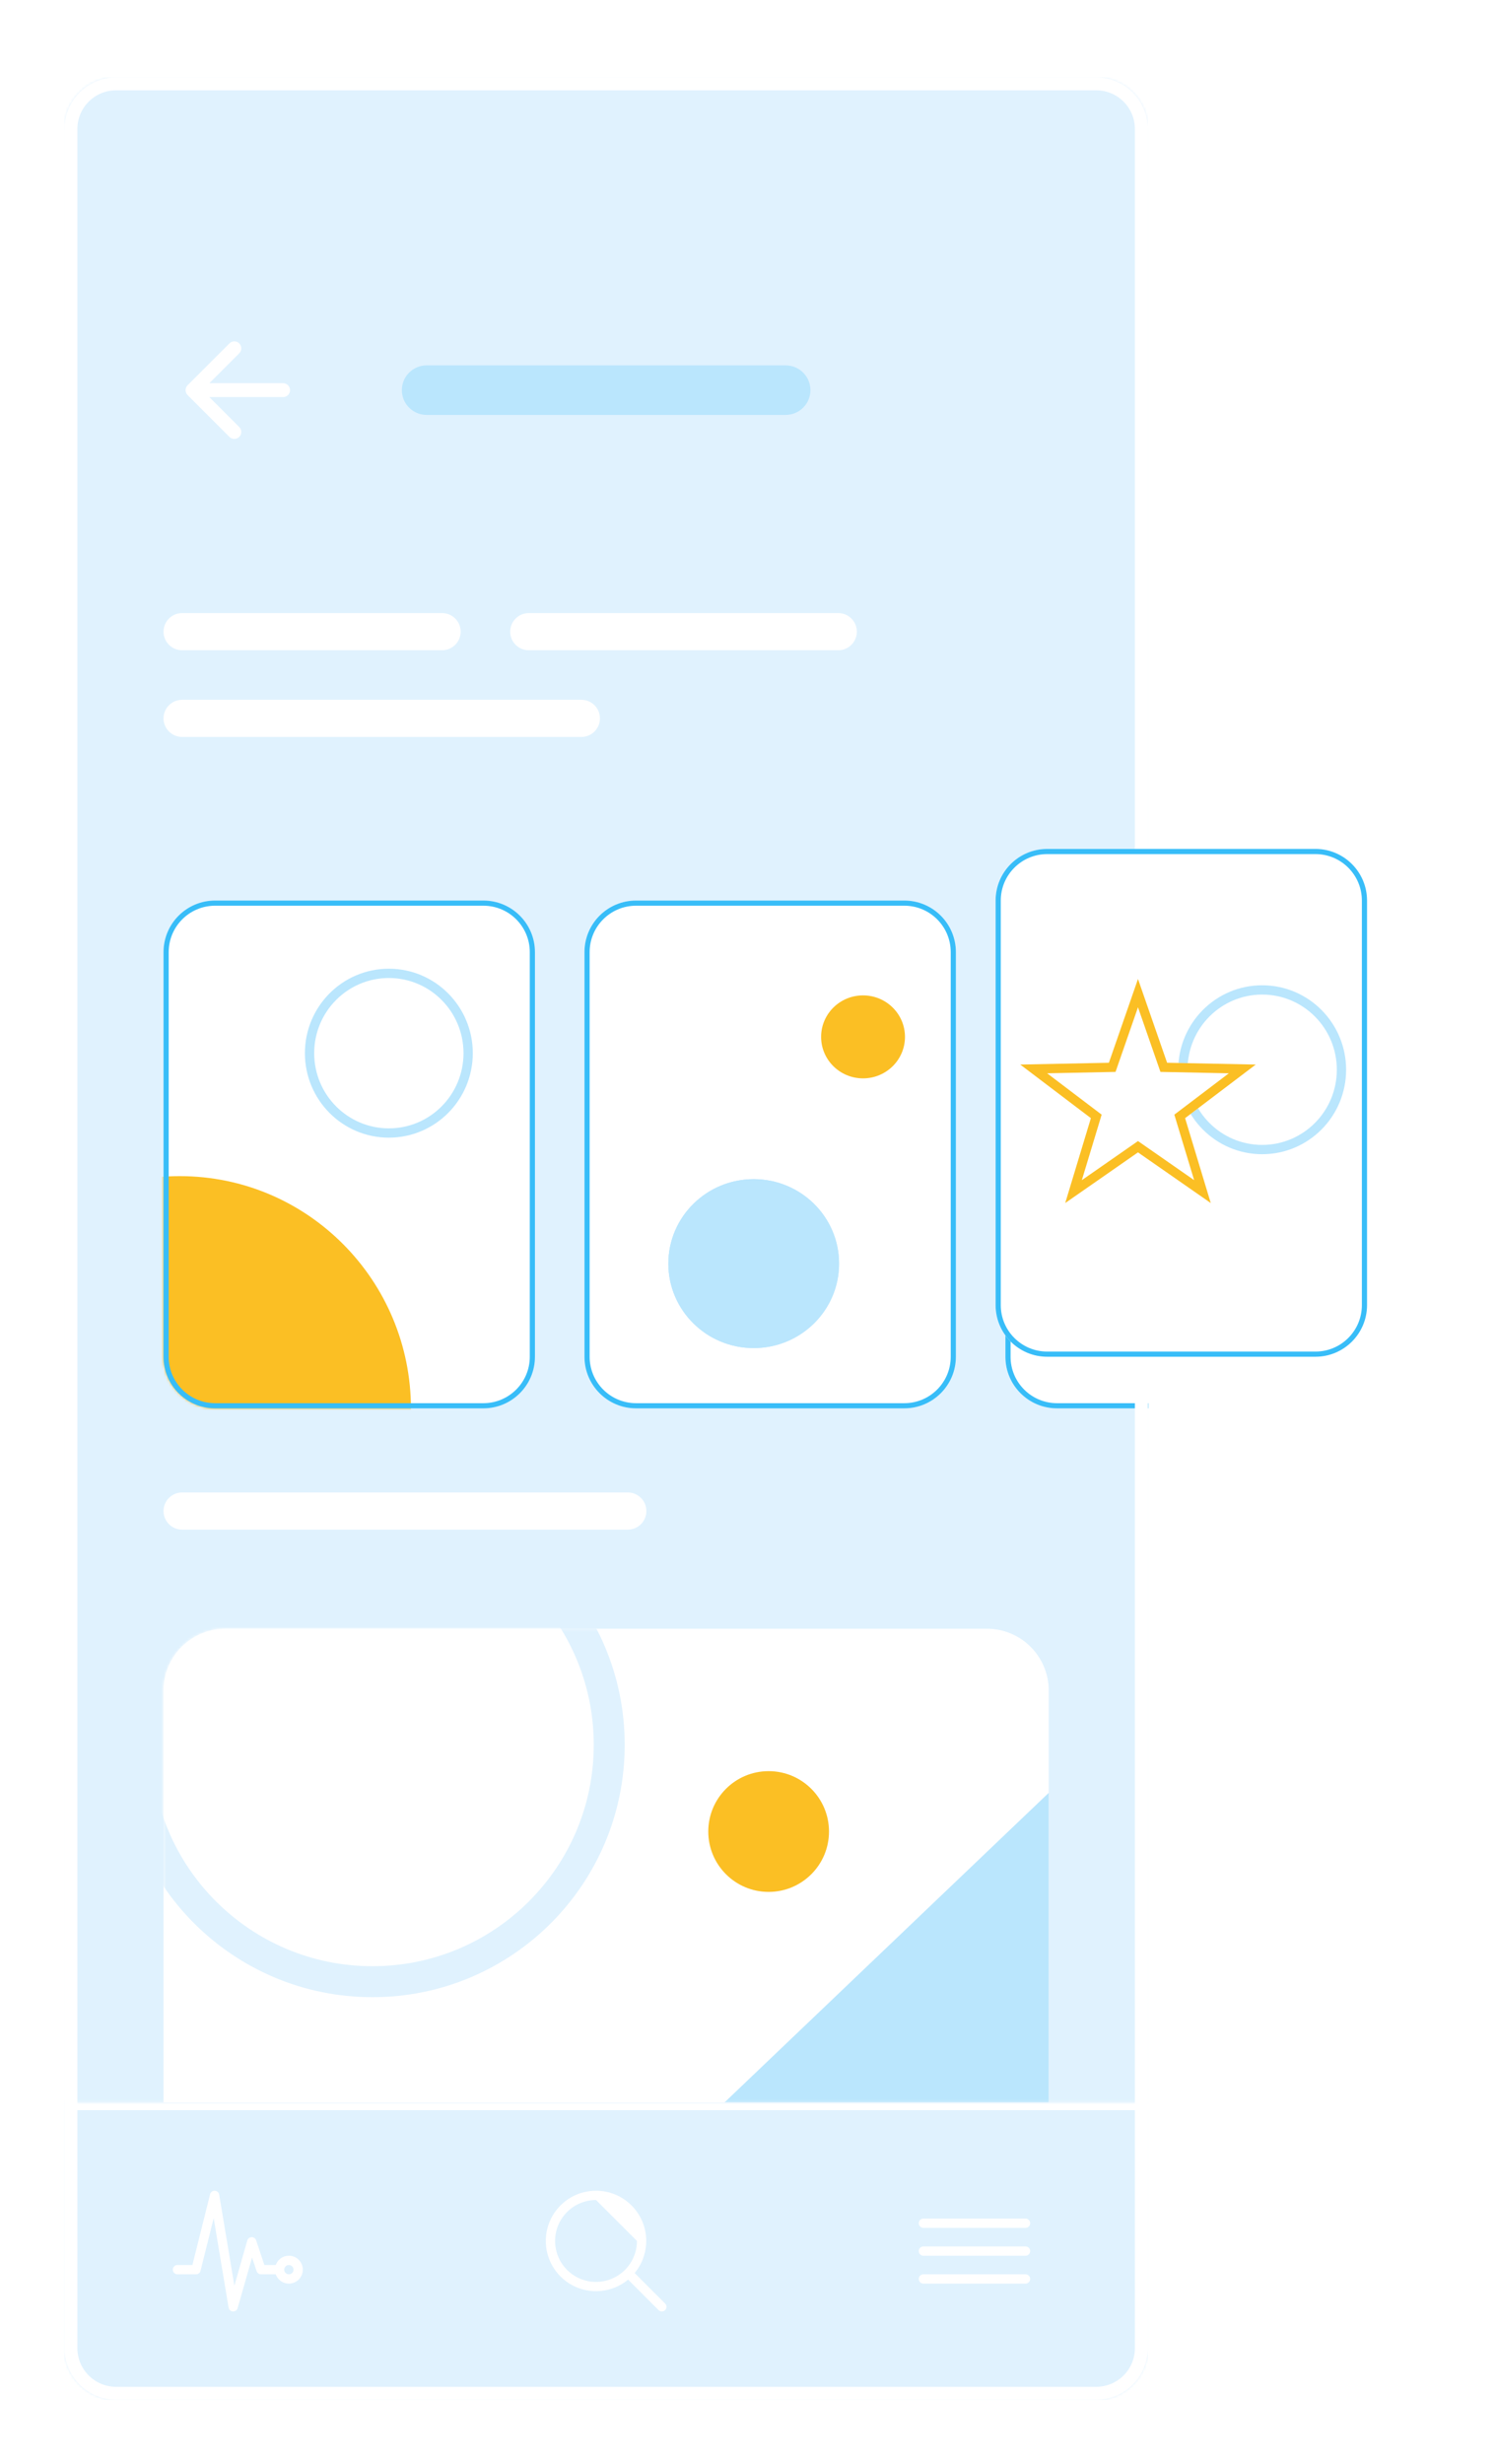 <svg width="580" height="955" viewBox="0 0 580 955" fill="none" xmlns="http://www.w3.org/2000/svg">
<g filter="url(#filter0_dd_618_234)">
<mask id="mask0_618_234" style="mask-type:luminance" maskUnits="userSpaceOnUse" x="25" y="10" width="420" height="900">
<path d="M425 10H45C33.954 10 25 18.954 25 30V890C25 901.046 33.954 910 45 910H425C436.046 910 445 901.046 445 890V30C445 18.954 436.046 10 425 10Z" fill="white"/>
</mask>
<g mask="url(#mask0_618_234)">
<path d="M25 10H445V910H25V10Z" fill="#E0F2FE"/>
<path d="M63.4 635.2C63.4 621.945 74.145 611.2 87.4 611.2H382.6C395.855 611.2 406.6 621.945 406.6 635.2V822.4C406.6 835.655 395.855 846.4 382.6 846.4H87.4C74.145 846.4 63.4 835.655 63.4 822.4V635.2Z" fill="white"/>
<mask id="mask1_618_234" style="mask-type:alpha" maskUnits="userSpaceOnUse" x="63" y="611" width="344" height="236">
<path d="M63.4 635.2C63.4 621.945 74.145 611.2 87.4 611.2H382.6C395.855 611.2 406.6 621.945 406.6 635.2V822.4C406.6 835.655 395.855 846.4 382.6 846.4H87.4C74.145 846.4 63.4 835.655 63.4 822.4V635.2Z" fill="white"/>
</mask>
<g mask="url(#mask1_618_234)">
<path d="M321.4 689.8C321.4 702.724 310.924 713.2 298 713.2C285.077 713.2 274.6 702.724 274.6 689.8C274.6 676.877 285.077 666.4 298 666.4C310.924 666.4 321.4 676.877 321.4 689.8Z" fill="#FBBF24"/>
<path d="M242.2 656.2C242.2 710.213 198.413 754 144.4 754C90.387 754 46.6 710.213 46.6 656.2C46.6 602.187 90.387 558.4 144.4 558.4C198.413 558.4 242.2 602.187 242.2 656.2Z" fill="white"/>
<path fill-rule="evenodd" clip-rule="evenodd" d="M144.4 742C191.786 742 230.2 703.586 230.2 656.2C230.2 608.814 191.786 570.4 144.4 570.4C97.014 570.4 58.6 608.814 58.6 656.2C58.6 703.586 97.014 742 144.4 742ZM144.4 754C198.413 754 242.2 710.213 242.2 656.2C242.2 602.187 198.413 558.4 144.4 558.4C90.387 558.4 46.6 602.187 46.6 656.2C46.6 710.213 90.387 754 144.4 754Z" fill="#E0F2FE"/>
</g>
<path d="M406.6 876.4H195.4L406.6 674.8V876.4Z" fill="#BAE6FD"/>
<path d="M63.4 565.6C63.4 561.624 66.624 558.4 70.6 558.4H243.4C247.376 558.4 250.6 561.624 250.6 565.6C250.6 569.577 247.376 572.8 243.4 572.8H70.6C66.624 572.8 63.4 569.577 63.4 565.6Z" fill="white"/>
<path d="M25 794.8H445V910H25V794.8Z" fill="#E0F2FE"/>
<mask id="mask2_618_234" style="mask-type:luminance" maskUnits="userSpaceOnUse" x="25" y="794" width="420" height="116">
<path d="M25 794.8H445V910H25V794.8Z" fill="white"/>
</mask>
<g mask="url(#mask2_618_234)">
<path d="M25 797.8H445V791.8H25V797.8Z" fill="white"/>
</g>
<path fill-rule="evenodd" clip-rule="evenodd" d="M83.272 829.002C84.124 829.036 84.835 829.663 84.975 830.504L90.863 865.828L95.869 848.306C96.086 847.547 96.772 847.018 97.561 847.001C98.35 846.984 99.058 847.482 99.308 848.231L102.497 857.8H108.4C109.394 857.8 110.2 858.606 110.2 859.6C110.2 860.594 109.394 861.4 108.4 861.4H101.2C100.425 861.4 99.737 860.904 99.492 860.169L97.732 854.889L92.131 874.495C91.9 875.304 91.138 875.845 90.298 875.797C89.458 875.75 88.763 875.126 88.624 874.296L82.847 839.633L77.746 860.037C77.546 860.838 76.826 861.4 76 861.4H68.8C67.806 861.4 67 860.594 67 859.6C67 858.606 67.806 857.8 68.8 857.8H74.595L81.454 830.364C81.661 829.536 82.42 828.968 83.272 829.002Z" fill="white"/>
<path fill-rule="evenodd" clip-rule="evenodd" d="M112 857.8C111.006 857.8 110.2 858.606 110.2 859.6C110.2 860.595 111.006 861.4 112 861.4C112.994 861.4 113.8 860.595 113.8 859.6C113.8 858.606 112.994 857.8 112 857.8ZM106.6 859.6C106.6 856.618 109.018 854.2 112 854.2C114.982 854.2 117.4 856.618 117.4 859.6C117.4 862.583 114.982 865 112 865C109.018 865 106.6 862.583 106.6 859.6Z" fill="white"/>
<path fill-rule="evenodd" clip-rule="evenodd" d="M220.254 832.282C223.457 830.142 227.221 829 231.073 829C236.237 829.001 241.19 831.052 244.842 834.704C248.493 838.356 250.545 843.308 250.545 848.473C250.545 852.324 249.403 856.089 247.264 859.291C245.124 862.494 242.083 864.989 238.525 866.463C234.966 867.937 231.051 868.323 227.274 867.571C223.496 866.82 220.027 864.965 217.303 862.242C214.58 859.519 212.726 856.049 211.974 852.272C211.223 848.494 211.608 844.579 213.082 841.021C214.556 837.463 217.052 834.422 220.254 832.282ZM231.073 832.6C227.933 832.6 224.865 833.531 222.254 835.275C219.644 837.019 217.61 839.498 216.408 842.399C215.207 845.299 214.893 848.49 215.505 851.569C216.117 854.648 217.629 857.477 219.849 859.697C222.069 861.916 224.897 863.428 227.976 864.041C231.055 864.653 234.247 864.339 237.147 863.137C240.047 861.936 242.526 859.901 244.27 857.291C246.014 854.681 246.945 851.612 246.945 848.473" fill="white"/>
<path fill-rule="evenodd" clip-rule="evenodd" d="M242.985 860.385C243.688 859.682 244.827 859.682 245.53 860.385L257.873 872.728C258.576 873.43 258.576 874.57 257.873 875.273C257.17 875.976 256.03 875.976 255.327 875.273L242.985 862.931C242.282 862.228 242.282 861.088 242.985 860.385Z" fill="white"/>
<path fill-rule="evenodd" clip-rule="evenodd" d="M356.2 841.6C356.2 840.606 357.006 839.8 358 839.8H397.6C398.594 839.8 399.4 840.606 399.4 841.6C399.4 842.594 398.594 843.4 397.6 843.4H358C357.006 843.4 356.2 842.594 356.2 841.6Z" fill="white"/>
<path fill-rule="evenodd" clip-rule="evenodd" d="M356.2 852.4C356.2 851.406 357.006 850.6 358 850.6H397.6C398.594 850.6 399.4 851.406 399.4 852.4C399.4 853.394 398.594 854.2 397.6 854.2H358C357.006 854.2 356.2 853.394 356.2 852.4Z" fill="white"/>
<path fill-rule="evenodd" clip-rule="evenodd" d="M356.2 863.2C356.2 862.206 357.006 861.4 358 861.4H397.6C398.594 861.4 399.4 862.206 399.4 863.2C399.4 864.195 398.594 865 397.6 865H358C357.006 865 356.2 864.195 356.2 863.2Z" fill="white"/>
<path fill-rule="evenodd" clip-rule="evenodd" d="M92.759 113.091C93.814 114.145 93.814 115.855 92.759 116.909L78.469 131.2L92.759 145.491C93.814 146.545 93.814 148.255 92.759 149.309C91.705 150.363 89.995 150.363 88.941 149.309L72.741 133.109C71.687 132.055 71.687 130.345 72.741 129.291L88.941 113.091C89.995 112.036 91.705 112.036 92.759 113.091Z" fill="white"/>
<path fill-rule="evenodd" clip-rule="evenodd" d="M74.2 131.2C74.2 129.709 75.409 128.5 76.9 128.5H109.75C111.241 128.5 112.45 129.709 112.45 131.2C112.45 132.691 111.241 133.9 109.75 133.9H76.9C75.409 133.9 74.2 132.691 74.2 131.2Z" fill="white"/>
<path d="M155.8 131.2C155.8 125.898 160.098 121.6 165.4 121.6H304.6C309.902 121.6 314.2 125.898 314.2 131.2C314.2 136.502 309.902 140.8 304.6 140.8H165.4C160.098 140.8 155.8 136.502 155.8 131.2Z" fill="#BAE6FD"/>
<path d="M63.4 224.8C63.4 220.824 66.624 217.6 70.6 217.6H171.4C175.376 217.6 178.6 220.824 178.6 224.8C178.6 228.777 175.376 232 171.4 232H70.6C66.624 232 63.4 228.777 63.4 224.8Z" fill="white"/>
<path d="M63.4 258.4C63.4 254.424 66.624 251.2 70.6 251.2H225.4C229.376 251.2 232.6 254.424 232.6 258.4C232.6 262.377 229.376 265.6 225.4 265.6H70.6C66.624 265.6 63.4 262.377 63.4 258.4Z" fill="white"/>
<path d="M197.8 224.8C197.8 220.824 201.024 217.6 205 217.6H325C328.976 217.6 332.2 220.824 332.2 224.8C332.2 228.777 328.976 232 325 232H205C201.024 232 197.8 228.777 197.8 224.8Z" fill="white"/>
<g filter="url(#filter1_di_618_234)">
<mask id="mask3_618_234" style="mask-type:luminance" maskUnits="userSpaceOnUse" x="63" y="304" width="145" height="197">
<path d="M187.4 304H83.4C72.354 304 63.4 312.954 63.4 324V480.8C63.4 491.846 72.354 500.8 83.4 500.8H187.4C198.446 500.8 207.4 491.846 207.4 480.8V324C207.4 312.954 198.446 304 187.4 304Z" fill="white"/>
</mask>
<g mask="url(#mask3_618_234)">
<path d="M187.4 304H83.4C72.354 304 63.4 312.954 63.4 324V480.8C63.4 491.846 72.354 500.8 83.4 500.8H187.4C198.446 500.8 207.4 491.846 207.4 480.8V324C207.4 312.954 198.446 304 187.4 304Z" fill="white"/>
<path d="M159.323 500.97C159.323 550.77 119.189 591.14 69.68 591.14C20.173 591.14 -19.961 550.77 -19.961 500.97C-19.961 451.171 20.173 410.8 69.68 410.8C119.189 410.8 159.323 451.171 159.323 500.97Z" fill="#FBBF24"/>
<path d="M183.303 363.156C183.303 381.236 168.732 395.893 150.758 395.893C132.784 395.893 118.213 381.236 118.213 363.156C118.213 345.076 132.784 330.419 150.758 330.419C168.732 330.419 183.303 345.076 183.303 363.156Z" fill="white"/>
<path fill-rule="evenodd" clip-rule="evenodd" d="M150.758 392.293C166.724 392.293 179.703 379.268 179.703 363.156C179.703 347.044 166.724 334.019 150.758 334.019C134.792 334.019 121.813 347.044 121.813 363.156C121.813 379.268 134.792 392.293 150.758 392.293ZM150.758 395.893C168.732 395.893 183.303 381.236 183.303 363.156C183.303 345.076 168.732 330.419 150.758 330.419C132.784 330.419 118.213 345.076 118.213 363.156C118.213 381.236 132.784 395.893 150.758 395.893Z" fill="#BAE6FD"/>
</g>
<path d="M187.4 305H83.4C72.906 305 64.4 313.507 64.4 324V480.8C64.4 491.293 72.906 499.8 83.4 499.8H187.4C197.893 499.8 206.4 491.293 206.4 480.8V324C206.4 313.507 197.893 305 187.4 305Z" stroke="#38BDF8" stroke-width="2"/>
</g>
<g filter="url(#filter2_di_618_234)">
<path d="M350.6 304H246.6C235.554 304 226.6 312.954 226.6 324V480.8C226.6 491.846 235.554 500.8 246.6 500.8H350.6C361.646 500.8 370.6 491.846 370.6 480.8V324C370.6 312.954 361.646 304 350.6 304Z" fill="white"/>
<path d="M350.6 305H246.6C236.107 305 227.6 313.507 227.6 324V480.8C227.6 491.293 236.107 499.8 246.6 499.8H350.6C361.094 499.8 369.6 491.293 369.6 480.8V324C369.6 313.507 361.094 305 350.6 305Z" stroke="#38BDF8" stroke-width="2"/>
<path d="M350.858 356.839C350.858 365.72 343.579 372.92 334.6 372.92C325.621 372.92 318.342 365.72 318.342 356.839C318.342 347.957 325.621 340.757 334.6 340.757C343.579 340.757 350.858 347.957 350.858 356.839Z" fill="#FBBF24"/>
<path d="M325.31 444.711C325.31 462.791 310.492 477.448 292.213 477.448C273.934 477.448 259.116 462.791 259.116 444.711C259.116 426.631 273.934 411.974 292.213 411.974C310.492 411.974 325.31 426.631 325.31 444.711Z" fill="#BAE6FD"/>
<path fill-rule="evenodd" clip-rule="evenodd" d="M292.213 473.848C308.541 473.848 321.71 460.766 321.71 444.711C321.71 428.656 308.541 415.574 292.213 415.574C275.885 415.574 262.716 428.656 262.716 444.711C262.716 460.766 275.885 473.848 292.213 473.848ZM292.213 477.448C310.492 477.448 325.31 462.791 325.31 444.711C325.31 426.631 310.492 411.974 292.213 411.974C273.934 411.974 259.116 426.631 259.116 444.711C259.116 462.791 273.934 477.448 292.213 477.448Z" fill="#BAE6FD"/>
</g>
<g filter="url(#filter3_di_618_234)">
<path d="M513.8 304H409.8C398.754 304 389.8 312.954 389.8 324V480.8C389.8 491.846 398.754 500.8 409.8 500.8H513.8C524.846 500.8 533.8 491.846 533.8 480.8V324C533.8 312.954 524.846 304 513.8 304Z" fill="white"/>
<path d="M513.8 305H409.8C399.306 305 390.8 313.507 390.8 324V480.8C390.8 491.293 399.306 499.8 409.8 499.8H513.8C524.293 499.8 532.8 491.293 532.8 480.8V324C532.8 313.507 524.293 305 513.8 305Z" stroke="#38BDF8" stroke-width="2"/>
<path d="M445 354.4L456.285 386.867L490.651 387.567L463.26 408.333L473.214 441.233L445 421.6L416.786 441.233L426.74 408.333L399.349 387.567L433.714 386.867L445 354.4Z" fill="white"/>
<path fill-rule="evenodd" clip-rule="evenodd" d="M456.285 386.867L445 354.4L433.714 386.867L399.349 387.567L426.74 408.333L416.786 441.233L445 421.6L473.214 441.233L463.26 408.333L490.651 387.567L456.285 386.867ZM480.223 390.955L453.708 390.415L445 365.365L436.292 390.415L409.777 390.955L430.911 406.978L423.231 432.362L445 417.214L466.769 432.362L459.089 406.978L480.223 390.955Z" fill="#FBBF24"/>
</g>
</g>
<path d="M425 12.5H45C35.335 12.5 27.5 20.335 27.5 30V890C27.5 899.665 35.335 907.5 45 907.5H425C434.665 907.5 442.5 899.665 442.5 890V30C442.5 20.335 434.665 12.5 425 12.5Z" stroke="white" stroke-width="5"/>
</g>
<g filter="url(#filter4_di_618_234)">
<path d="M510 304H406C394.954 304 386 312.954 386 324V480.8C386 491.846 394.954 500.8 406 500.8H510C521.046 500.8 530 491.846 530 480.8V324C530 312.954 521.046 304 510 304Z" fill="white"/>
<path d="M510 305H406C395.507 305 387 313.507 387 324V480.8C387 491.293 395.507 499.8 406 499.8H510C520.493 499.8 529 491.293 529 480.8V324C529 313.507 520.493 305 510 305Z" stroke="#38BDF8" stroke-width="2"/>
<path d="M521.89 389.576C521.89 407.656 507.319 422.312 489.345 422.312C471.371 422.312 456.8 407.656 456.8 389.576C456.8 371.495 471.371 356.839 489.345 356.839C507.319 356.839 521.89 371.495 521.89 389.576Z" fill="white"/>
<path fill-rule="evenodd" clip-rule="evenodd" d="M489.345 418.712C505.311 418.712 518.29 405.687 518.29 389.576C518.29 373.464 505.311 360.439 489.345 360.439C473.379 360.439 460.4 373.464 460.4 389.576C460.4 405.687 473.379 418.712 489.345 418.712ZM489.345 422.312C507.319 422.312 521.89 407.656 521.89 389.576C521.89 371.495 507.319 356.839 489.345 356.839C471.371 356.839 456.8 371.495 456.8 389.576C456.8 407.656 471.371 422.312 489.345 422.312Z" fill="#BAE6FD"/>
<path d="M441.2 354.4L452.485 386.867L486.851 387.567L459.46 408.333L469.414 441.233L441.2 421.6L412.986 441.233L422.94 408.333L395.549 387.567L429.915 386.867L441.2 354.4Z" fill="white"/>
<path fill-rule="evenodd" clip-rule="evenodd" d="M452.485 386.867L441.2 354.4L429.915 386.867L395.549 387.567L422.94 408.333L412.986 441.233L441.2 421.6L469.414 441.233L459.46 408.333L486.851 387.567L452.485 386.867ZM476.423 390.955L449.908 390.415L441.2 365.365L432.493 390.415L405.977 390.955L427.111 406.978L419.431 432.362L441.2 417.214L462.969 432.362L455.289 406.978L476.423 390.955Z" fill="#FBBF24"/>
</g>
<defs>
<filter id="filter0_dd_618_234" x="0" y="0" width="470" height="955" filterUnits="userSpaceOnUse" color-interpolation-filters="sRGB">
<feFlood flood-opacity="0" result="BackgroundImageFix"/>
<feColorMatrix in="SourceAlpha" type="matrix" values="0 0 0 0 0 0 0 0 0 0 0 0 0 0 0 0 0 0 127 0" result="hardAlpha"/>
<feOffset/>
<feGaussianBlur stdDeviation="5"/>
<feColorMatrix type="matrix" values="0 0 0 0 0 0 0 0 0 0 0 0 0 0 0 0 0 0 0.07 0"/>
<feBlend mode="normal" in2="BackgroundImageFix" result="effect1_dropShadow_618_234"/>
<feColorMatrix in="SourceAlpha" type="matrix" values="0 0 0 0 0 0 0 0 0 0 0 0 0 0 0 0 0 0 127 0" result="hardAlpha"/>
<feOffset dy="20"/>
<feGaussianBlur stdDeviation="12.5"/>
<feColorMatrix type="matrix" values="0 0 0 0 0 0 0 0 0 0 0 0 0 0 0 0 0 0 0.1 0"/>
<feBlend mode="normal" in2="effect1_dropShadow_618_234" result="effect2_dropShadow_618_234"/>
<feBlend mode="normal" in="SourceGraphic" in2="effect2_dropShadow_618_234" result="shape"/>
</filter>
<filter id="filter1_di_618_234" x="13.4" y="279" width="244" height="296.8" filterUnits="userSpaceOnUse" color-interpolation-filters="sRGB">
<feFlood flood-opacity="0" result="BackgroundImageFix"/>
<feColorMatrix in="SourceAlpha" type="matrix" values="0 0 0 0 0 0 0 0 0 0 0 0 0 0 0 0 0 0 127 0" result="hardAlpha"/>
<feOffset dy="25"/>
<feGaussianBlur stdDeviation="25"/>
<feColorMatrix type="matrix" values="0 0 0 0 0 0 0 0 0 0 0 0 0 0 0 0 0 0 0.25 0"/>
<feBlend mode="normal" in2="BackgroundImageFix" result="effect1_dropShadow_618_234"/>
<feBlend mode="normal" in="SourceGraphic" in2="effect1_dropShadow_618_234" result="shape"/>
<feColorMatrix in="SourceAlpha" type="matrix" values="0 0 0 0 0 0 0 0 0 0 0 0 0 0 0 0 0 0 127 0" result="hardAlpha"/>
<feOffset/>
<feGaussianBlur stdDeviation="7.5"/>
<feComposite in2="hardAlpha" operator="arithmetic" k2="-1" k3="1"/>
<feColorMatrix type="matrix" values="0 0 0 0 0 0 0 0 0 0 0 0 0 0 0 0 0 0 0.07 0"/>
<feBlend mode="normal" in2="shape" result="effect2_innerShadow_618_234"/>
</filter>
<filter id="filter2_di_618_234" x="176.6" y="279" width="244" height="296.8" filterUnits="userSpaceOnUse" color-interpolation-filters="sRGB">
<feFlood flood-opacity="0" result="BackgroundImageFix"/>
<feColorMatrix in="SourceAlpha" type="matrix" values="0 0 0 0 0 0 0 0 0 0 0 0 0 0 0 0 0 0 127 0" result="hardAlpha"/>
<feOffset dy="25"/>
<feGaussianBlur stdDeviation="25"/>
<feColorMatrix type="matrix" values="0 0 0 0 0 0 0 0 0 0 0 0 0 0 0 0 0 0 0.25 0"/>
<feBlend mode="normal" in2="BackgroundImageFix" result="effect1_dropShadow_618_234"/>
<feBlend mode="normal" in="SourceGraphic" in2="effect1_dropShadow_618_234" result="shape"/>
<feColorMatrix in="SourceAlpha" type="matrix" values="0 0 0 0 0 0 0 0 0 0 0 0 0 0 0 0 0 0 127 0" result="hardAlpha"/>
<feOffset/>
<feGaussianBlur stdDeviation="7.5"/>
<feComposite in2="hardAlpha" operator="arithmetic" k2="-1" k3="1"/>
<feColorMatrix type="matrix" values="0 0 0 0 0 0 0 0 0 0 0 0 0 0 0 0 0 0 0.07 0"/>
<feBlend mode="normal" in2="shape" result="effect2_innerShadow_618_234"/>
</filter>
<filter id="filter3_di_618_234" x="339.8" y="279" width="244" height="296.8" filterUnits="userSpaceOnUse" color-interpolation-filters="sRGB">
<feFlood flood-opacity="0" result="BackgroundImageFix"/>
<feColorMatrix in="SourceAlpha" type="matrix" values="0 0 0 0 0 0 0 0 0 0 0 0 0 0 0 0 0 0 127 0" result="hardAlpha"/>
<feOffset dy="25"/>
<feGaussianBlur stdDeviation="25"/>
<feColorMatrix type="matrix" values="0 0 0 0 0 0 0 0 0 0 0 0 0 0 0 0 0 0 0.25 0"/>
<feBlend mode="normal" in2="BackgroundImageFix" result="effect1_dropShadow_618_234"/>
<feBlend mode="normal" in="SourceGraphic" in2="effect1_dropShadow_618_234" result="shape"/>
<feColorMatrix in="SourceAlpha" type="matrix" values="0 0 0 0 0 0 0 0 0 0 0 0 0 0 0 0 0 0 127 0" result="hardAlpha"/>
<feOffset/>
<feGaussianBlur stdDeviation="7.5"/>
<feComposite in2="hardAlpha" operator="arithmetic" k2="-1" k3="1"/>
<feColorMatrix type="matrix" values="0 0 0 0 0 0 0 0 0 0 0 0 0 0 0 0 0 0 0.07 0"/>
<feBlend mode="normal" in2="shape" result="effect2_innerShadow_618_234"/>
</filter>
<filter id="filter4_di_618_234" x="336" y="279" width="244" height="296.8" filterUnits="userSpaceOnUse" color-interpolation-filters="sRGB">
<feFlood flood-opacity="0" result="BackgroundImageFix"/>
<feColorMatrix in="SourceAlpha" type="matrix" values="0 0 0 0 0 0 0 0 0 0 0 0 0 0 0 0 0 0 127 0" result="hardAlpha"/>
<feOffset dy="25"/>
<feGaussianBlur stdDeviation="25"/>
<feColorMatrix type="matrix" values="0 0 0 0 0 0 0 0 0 0 0 0 0 0 0 0 0 0 0.25 0"/>
<feBlend mode="normal" in2="BackgroundImageFix" result="effect1_dropShadow_618_234"/>
<feBlend mode="normal" in="SourceGraphic" in2="effect1_dropShadow_618_234" result="shape"/>
<feColorMatrix in="SourceAlpha" type="matrix" values="0 0 0 0 0 0 0 0 0 0 0 0 0 0 0 0 0 0 127 0" result="hardAlpha"/>
<feOffset/>
<feGaussianBlur stdDeviation="7.5"/>
<feComposite in2="hardAlpha" operator="arithmetic" k2="-1" k3="1"/>
<feColorMatrix type="matrix" values="0 0 0 0 0 0 0 0 0 0 0 0 0 0 0 0 0 0 0.07 0"/>
<feBlend mode="normal" in2="shape" result="effect2_innerShadow_618_234"/>
</filter>
</defs>
</svg>
